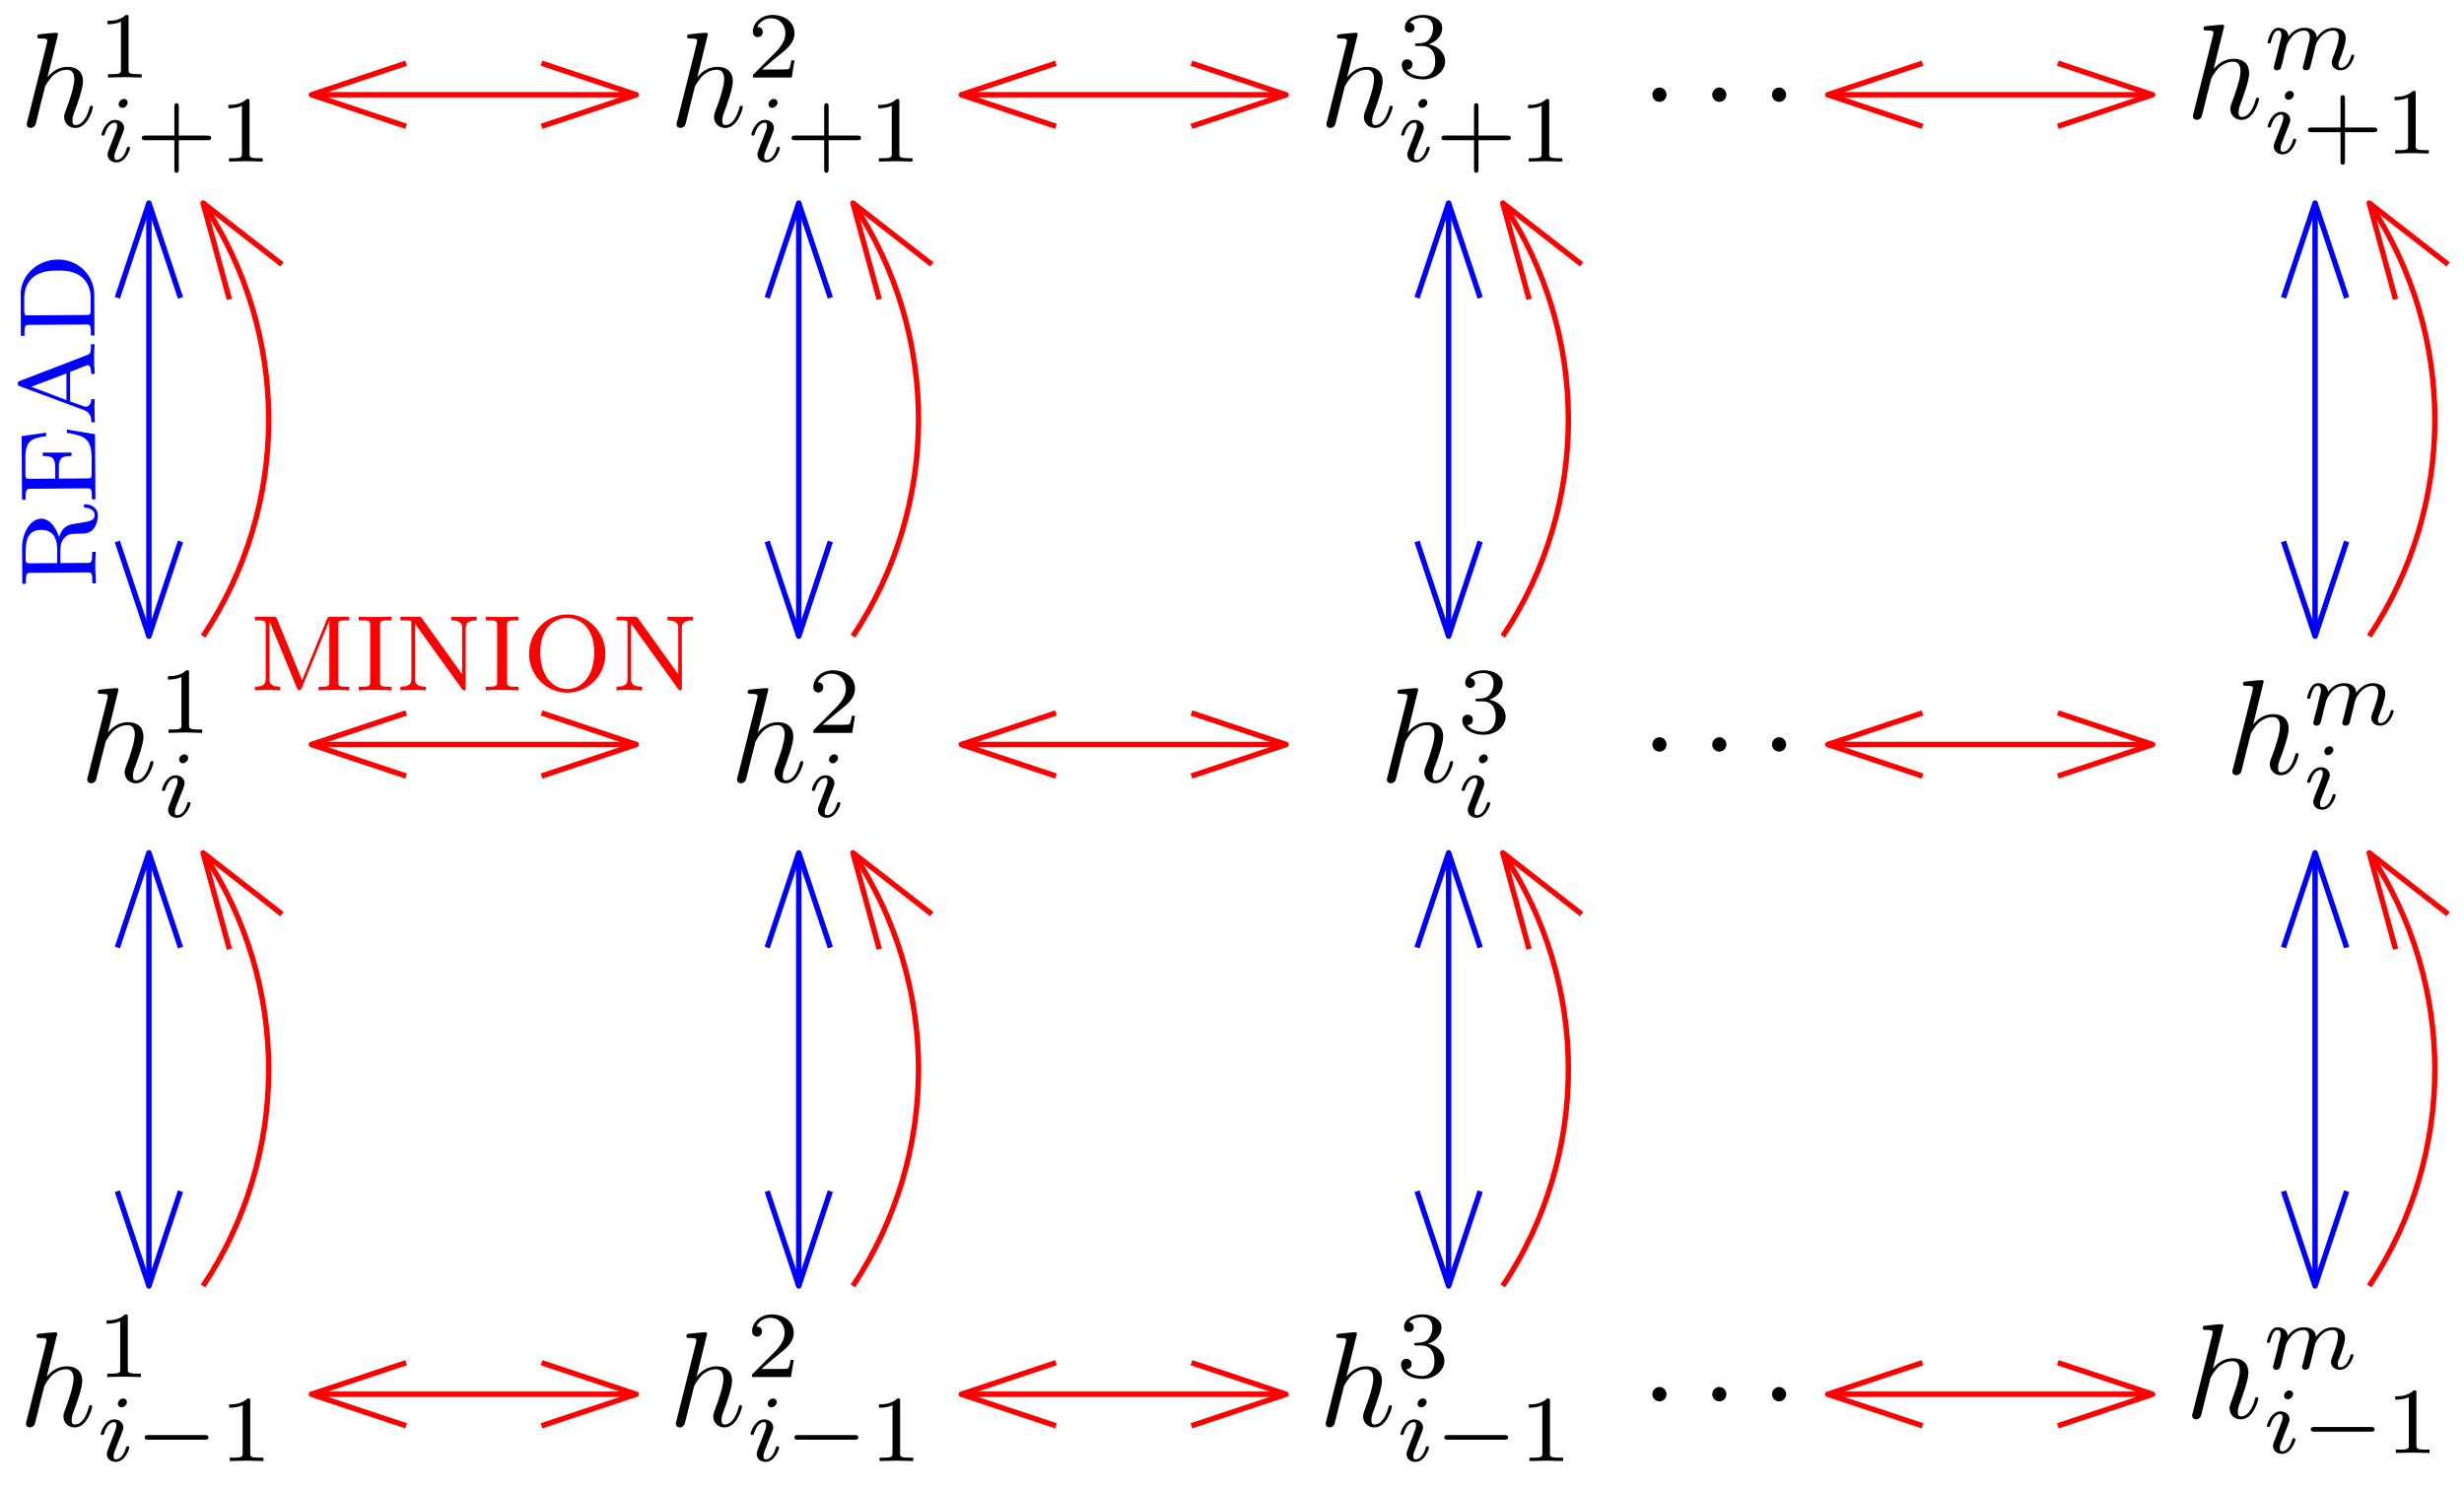 <?xml version="1.0" encoding="UTF-8"?>
<svg xmlns="http://www.w3.org/2000/svg" xmlns:xlink="http://www.w3.org/1999/xlink" width="182pt" height="110pt" viewBox="0 0 182 110" version="1.1">
<defs>
<g>
<symbol overflow="visible" id="glyph0-0">
<path style="stroke:none;" d=""/>
</symbol>
<symbol overflow="visible" id="glyph0-1">
<path style="stroke:none;" d="M 2.859 -6.812 C 2.859 -6.812 2.859 -6.922 2.734 -6.922 C 2.5 -6.922 1.781 -6.844 1.516 -6.812 C 1.438 -6.812 1.328 -6.797 1.328 -6.625 C 1.328 -6.5 1.422 -6.5 1.562 -6.5 C 2.047 -6.5 2.062 -6.438 2.062 -6.328 L 2.031 -6.125 L 0.594 -0.391 C 0.547 -0.25 0.547 -0.234 0.547 -0.172 C 0.547 0.062 0.75 0.109 0.844 0.109 C 1 0.109 1.156 -0.016 1.203 -0.156 L 1.391 -0.906 L 1.609 -1.797 C 1.672 -2.031 1.734 -2.25 1.781 -2.469 C 1.797 -2.531 1.891 -2.859 1.891 -2.922 C 1.922 -3.016 2.234 -3.562 2.578 -3.844 C 2.797 -4 3.094 -4.188 3.531 -4.188 C 3.953 -4.188 4.062 -3.844 4.062 -3.484 C 4.062 -2.953 3.688 -1.859 3.453 -1.25 C 3.375 -1.031 3.312 -0.906 3.312 -0.703 C 3.312 -0.234 3.672 0.109 4.141 0.109 C 5.078 0.109 5.438 -1.344 5.438 -1.422 C 5.438 -1.531 5.359 -1.531 5.328 -1.531 C 5.219 -1.531 5.219 -1.5 5.172 -1.344 C 5.031 -0.812 4.703 -0.109 4.156 -0.109 C 3.984 -0.109 3.922 -0.203 3.922 -0.438 C 3.922 -0.688 4 -0.922 4.094 -1.141 C 4.25 -1.578 4.703 -2.766 4.703 -3.344 C 4.703 -3.984 4.312 -4.406 3.562 -4.406 C 2.938 -4.406 2.453 -4.094 2.078 -3.641 Z M 2.859 -6.812 "/>
</symbol>
<symbol overflow="visible" id="glyph1-0">
<path style="stroke:none;" d=""/>
</symbol>
<symbol overflow="visible" id="glyph1-1">
<path style="stroke:none;" d="M 2.328 -4.438 C 2.328 -4.625 2.328 -4.625 2.125 -4.625 C 1.672 -4.188 1.047 -4.188 0.766 -4.188 L 0.766 -3.938 C 0.922 -3.938 1.391 -3.938 1.766 -4.125 L 1.766 -0.578 C 1.766 -0.344 1.766 -0.25 1.078 -0.25 L 0.812 -0.25 L 0.812 0 C 0.938 0 1.797 -0.031 2.047 -0.031 C 2.266 -0.031 3.141 0 3.297 0 L 3.297 -0.25 L 3.031 -0.25 C 2.328 -0.25 2.328 -0.344 2.328 -0.578 Z M 2.328 -4.438 "/>
</symbol>
<symbol overflow="visible" id="glyph1-2">
<path style="stroke:none;" d="M 3.516 -1.266 L 3.281 -1.266 C 3.266 -1.109 3.188 -0.703 3.094 -0.641 C 3.047 -0.594 2.516 -0.594 2.406 -0.594 L 1.125 -0.594 C 1.859 -1.234 2.109 -1.438 2.516 -1.766 C 3.031 -2.172 3.516 -2.609 3.516 -3.266 C 3.516 -4.109 2.781 -4.625 1.891 -4.625 C 1.031 -4.625 0.438 -4.016 0.438 -3.375 C 0.438 -3.031 0.734 -2.984 0.812 -2.984 C 0.969 -2.984 1.172 -3.109 1.172 -3.359 C 1.172 -3.484 1.125 -3.734 0.766 -3.734 C 0.984 -4.219 1.453 -4.375 1.781 -4.375 C 2.484 -4.375 2.844 -3.828 2.844 -3.266 C 2.844 -2.656 2.406 -2.188 2.188 -1.938 L 0.516 -0.266 C 0.438 -0.203 0.438 -0.188 0.438 0 L 3.312 0 Z M 3.516 -1.266 "/>
</symbol>
<symbol overflow="visible" id="glyph1-3">
<path style="stroke:none;" d="M 1.906 -2.328 C 2.453 -2.328 2.844 -1.953 2.844 -1.203 C 2.844 -0.344 2.328 -0.078 1.938 -0.078 C 1.656 -0.078 1.031 -0.156 0.75 -0.578 C 1.078 -0.578 1.156 -0.812 1.156 -0.969 C 1.156 -1.188 0.984 -1.344 0.766 -1.344 C 0.578 -1.344 0.375 -1.219 0.375 -0.938 C 0.375 -0.281 1.094 0.141 1.938 0.141 C 2.906 0.141 3.578 -0.516 3.578 -1.203 C 3.578 -1.75 3.141 -2.297 2.375 -2.453 C 3.094 -2.719 3.359 -3.234 3.359 -3.672 C 3.359 -4.219 2.734 -4.625 1.953 -4.625 C 1.188 -4.625 0.594 -4.25 0.594 -3.688 C 0.594 -3.453 0.75 -3.328 0.953 -3.328 C 1.172 -3.328 1.312 -3.484 1.312 -3.672 C 1.312 -3.875 1.172 -4.031 0.953 -4.047 C 1.203 -4.344 1.672 -4.422 1.938 -4.422 C 2.25 -4.422 2.688 -4.266 2.688 -3.672 C 2.688 -3.375 2.594 -3.047 2.406 -2.844 C 2.188 -2.578 1.984 -2.562 1.641 -2.531 C 1.469 -2.516 1.453 -2.516 1.422 -2.516 C 1.406 -2.516 1.344 -2.5 1.344 -2.422 C 1.344 -2.328 1.406 -2.328 1.531 -2.328 Z M 1.906 -2.328 "/>
</symbol>
<symbol overflow="visible" id="glyph2-0">
<path style="stroke:none;" d=""/>
</symbol>
<symbol overflow="visible" id="glyph2-1">
<path style="stroke:none;" d="M 2.266 -4.359 C 2.266 -4.469 2.172 -4.625 1.984 -4.625 C 1.797 -4.625 1.594 -4.438 1.594 -4.234 C 1.594 -4.125 1.672 -3.969 1.875 -3.969 C 2.062 -3.969 2.266 -4.172 2.266 -4.359 Z M 0.844 -0.812 C 0.812 -0.719 0.781 -0.641 0.781 -0.516 C 0.781 -0.188 1.047 0.062 1.438 0.062 C 2.125 0.062 2.438 -0.891 2.438 -1 C 2.438 -1.094 2.344 -1.094 2.328 -1.094 C 2.234 -1.094 2.219 -1.047 2.188 -0.969 C 2.031 -0.406 1.734 -0.125 1.453 -0.125 C 1.312 -0.125 1.281 -0.219 1.281 -0.375 C 1.281 -0.531 1.328 -0.656 1.391 -0.812 C 1.469 -1 1.547 -1.188 1.609 -1.375 C 1.672 -1.547 1.938 -2.172 1.953 -2.266 C 1.984 -2.328 2 -2.406 2 -2.484 C 2 -2.812 1.719 -3.078 1.344 -3.078 C 0.641 -3.078 0.328 -2.125 0.328 -2 C 0.328 -1.922 0.422 -1.922 0.453 -1.922 C 0.547 -1.922 0.547 -1.953 0.578 -2.031 C 0.75 -2.625 1.062 -2.875 1.312 -2.875 C 1.422 -2.875 1.484 -2.828 1.484 -2.641 C 1.484 -2.469 1.453 -2.375 1.281 -1.938 Z M 0.844 -0.812 "/>
</symbol>
<symbol overflow="visible" id="glyph3-0">
<path style="stroke:none;" d=""/>
</symbol>
<symbol overflow="visible" id="glyph3-1">
<path style="stroke:none;" d="M 2.859 -6.812 C 2.859 -6.812 2.859 -6.922 2.734 -6.922 C 2.5 -6.922 1.781 -6.844 1.516 -6.812 C 1.438 -6.812 1.328 -6.797 1.328 -6.625 C 1.328 -6.5 1.422 -6.5 1.562 -6.5 C 2.047 -6.5 2.062 -6.438 2.062 -6.328 L 2.031 -6.125 L 0.594 -0.391 C 0.547 -0.25 0.547 -0.234 0.547 -0.172 C 0.547 0.062 0.75 0.109 0.844 0.109 C 1 0.109 1.156 -0.016 1.203 -0.156 L 1.391 -0.906 L 1.609 -1.797 C 1.672 -2.031 1.734 -2.25 1.781 -2.469 C 1.797 -2.531 1.891 -2.859 1.891 -2.922 C 1.922 -3.016 2.234 -3.562 2.578 -3.844 C 2.797 -4 3.094 -4.188 3.531 -4.188 C 3.953 -4.188 4.062 -3.844 4.062 -3.484 C 4.062 -2.953 3.688 -1.859 3.453 -1.25 C 3.375 -1.031 3.312 -0.906 3.312 -0.703 C 3.312 -0.234 3.672 0.109 4.141 0.109 C 5.078 0.109 5.438 -1.344 5.438 -1.422 C 5.438 -1.531 5.359 -1.531 5.328 -1.531 C 5.219 -1.531 5.219 -1.5 5.172 -1.344 C 5.031 -0.812 4.703 -0.109 4.156 -0.109 C 3.984 -0.109 3.922 -0.203 3.922 -0.438 C 3.922 -0.688 4 -0.922 4.094 -1.141 C 4.25 -1.578 4.703 -2.766 4.703 -3.344 C 4.703 -3.984 4.312 -4.406 3.562 -4.406 C 2.938 -4.406 2.453 -4.094 2.078 -3.641 Z M 2.859 -6.812 "/>
</symbol>
<symbol overflow="visible" id="glyph4-0">
<path style="stroke:none;" d=""/>
</symbol>
<symbol overflow="visible" id="glyph4-1">
<path style="stroke:none;" d="M 3.031 -0.562 C 2.984 -0.422 2.922 -0.188 2.922 -0.156 C 2.922 0 3.047 0.062 3.156 0.062 C 3.297 0.062 3.406 -0.016 3.438 -0.078 C 3.469 -0.141 3.531 -0.375 3.562 -0.516 C 3.594 -0.641 3.672 -0.969 3.719 -1.141 C 3.75 -1.297 3.797 -1.453 3.828 -1.609 C 3.906 -1.906 3.906 -1.922 4.047 -2.141 C 4.266 -2.484 4.625 -2.875 5.156 -2.875 C 5.547 -2.875 5.578 -2.562 5.578 -2.391 C 5.578 -1.969 5.281 -1.203 5.156 -0.906 C 5.094 -0.703 5.062 -0.641 5.062 -0.531 C 5.062 -0.156 5.359 0.062 5.719 0.062 C 6.422 0.062 6.719 -0.891 6.719 -1 C 6.719 -1.094 6.641 -1.094 6.609 -1.094 C 6.516 -1.094 6.516 -1.047 6.484 -0.969 C 6.328 -0.406 6.016 -0.125 5.75 -0.125 C 5.594 -0.125 5.562 -0.219 5.562 -0.375 C 5.562 -0.531 5.609 -0.625 5.734 -0.938 C 5.812 -1.156 6.094 -1.891 6.094 -2.281 C 6.094 -2.391 6.094 -2.688 5.844 -2.891 C 5.719 -2.969 5.516 -3.078 5.188 -3.078 C 4.562 -3.078 4.188 -2.656 3.953 -2.375 C 3.906 -2.969 3.406 -3.078 3.047 -3.078 C 2.469 -3.078 2.078 -2.719 1.875 -2.438 C 1.828 -2.922 1.422 -3.078 1.125 -3.078 C 0.828 -3.078 0.672 -2.859 0.578 -2.703 C 0.422 -2.438 0.328 -2.047 0.328 -2 C 0.328 -1.922 0.422 -1.922 0.453 -1.922 C 0.547 -1.922 0.547 -1.938 0.594 -2.125 C 0.703 -2.531 0.844 -2.875 1.109 -2.875 C 1.297 -2.875 1.344 -2.719 1.344 -2.531 C 1.344 -2.406 1.281 -2.141 1.219 -1.953 C 1.172 -1.766 1.109 -1.484 1.078 -1.328 L 0.844 -0.438 C 0.828 -0.344 0.781 -0.172 0.781 -0.156 C 0.781 0 0.906 0.062 1.016 0.062 C 1.141 0.062 1.25 -0.016 1.297 -0.078 C 1.328 -0.141 1.375 -0.375 1.422 -0.516 C 1.453 -0.641 1.531 -0.969 1.562 -1.141 C 1.609 -1.297 1.656 -1.453 1.688 -1.609 C 1.766 -1.891 1.781 -1.953 1.984 -2.234 C 2.172 -2.516 2.5 -2.875 3.031 -2.875 C 3.422 -2.875 3.438 -2.516 3.438 -2.391 C 3.438 -2.219 3.422 -2.125 3.312 -1.734 Z M 3.031 -0.562 "/>
</symbol>
<symbol overflow="visible" id="glyph5-0">
<path style="stroke:none;" d=""/>
</symbol>
<symbol overflow="visible" id="glyph5-1">
<path style="stroke:none;" d="M 2.266 -4.359 C 2.266 -4.469 2.172 -4.625 1.984 -4.625 C 1.797 -4.625 1.594 -4.438 1.594 -4.234 C 1.594 -4.125 1.672 -3.969 1.875 -3.969 C 2.062 -3.969 2.266 -4.172 2.266 -4.359 Z M 0.844 -0.812 C 0.812 -0.719 0.781 -0.641 0.781 -0.516 C 0.781 -0.188 1.047 0.062 1.438 0.062 C 2.125 0.062 2.438 -0.891 2.438 -1 C 2.438 -1.094 2.344 -1.094 2.328 -1.094 C 2.234 -1.094 2.219 -1.047 2.188 -0.969 C 2.031 -0.406 1.734 -0.125 1.453 -0.125 C 1.312 -0.125 1.281 -0.219 1.281 -0.375 C 1.281 -0.531 1.328 -0.656 1.391 -0.812 C 1.469 -1 1.547 -1.188 1.609 -1.375 C 1.672 -1.547 1.938 -2.172 1.953 -2.266 C 1.984 -2.328 2 -2.406 2 -2.484 C 2 -2.812 1.719 -3.078 1.344 -3.078 C 0.641 -3.078 0.328 -2.125 0.328 -2 C 0.328 -1.922 0.422 -1.922 0.453 -1.922 C 0.547 -1.922 0.547 -1.953 0.578 -2.031 C 0.75 -2.625 1.062 -2.875 1.312 -2.875 C 1.422 -2.875 1.484 -2.828 1.484 -2.641 C 1.484 -2.469 1.453 -2.375 1.281 -1.938 Z M 0.844 -0.812 "/>
</symbol>
<symbol overflow="visible" id="glyph6-0">
<path style="stroke:none;" d=""/>
</symbol>
<symbol overflow="visible" id="glyph6-1">
<path style="stroke:none;" d="M 1.906 -0.531 C 1.906 -0.812 1.672 -1.062 1.391 -1.062 C 1.094 -1.062 0.859 -0.812 0.859 -0.531 C 0.859 -0.234 1.094 0 1.391 0 C 1.672 0 1.906 -0.234 1.906 -0.531 Z M 1.906 -0.531 "/>
</symbol>
<symbol overflow="visible" id="glyph7-0">
<path style="stroke:none;" d=""/>
</symbol>
<symbol overflow="visible" id="glyph7-1">
<path style="stroke:none;" d="M 3.219 -1.578 L 5.359 -1.578 C 5.453 -1.578 5.609 -1.578 5.609 -1.734 C 5.609 -1.922 5.453 -1.922 5.359 -1.922 L 3.219 -1.922 L 3.219 -4.062 C 3.219 -4.141 3.219 -4.312 3.062 -4.312 C 2.891 -4.312 2.891 -4.156 2.891 -4.062 L 2.891 -1.922 L 0.75 -1.922 C 0.656 -1.922 0.484 -1.922 0.484 -1.75 C 0.484 -1.578 0.641 -1.578 0.75 -1.578 L 2.891 -1.578 L 2.891 0.562 C 2.891 0.656 2.891 0.828 3.047 0.828 C 3.219 0.828 3.219 0.656 3.219 0.562 Z M 3.219 -1.578 "/>
</symbol>
<symbol overflow="visible" id="glyph7-2">
<path style="stroke:none;" d="M 2.328 -4.438 C 2.328 -4.625 2.328 -4.625 2.125 -4.625 C 1.672 -4.188 1.047 -4.188 0.766 -4.188 L 0.766 -3.938 C 0.922 -3.938 1.391 -3.938 1.766 -4.125 L 1.766 -0.578 C 1.766 -0.344 1.766 -0.25 1.078 -0.25 L 0.812 -0.25 L 0.812 0 C 0.938 0 1.797 -0.031 2.047 -0.031 C 2.266 -0.031 3.141 0 3.297 0 L 3.297 -0.25 L 3.031 -0.25 C 2.328 -0.25 2.328 -0.344 2.328 -0.578 Z M 2.328 -4.438 "/>
</symbol>
<symbol overflow="visible" id="glyph8-0">
<path style="stroke:none;" d=""/>
</symbol>
<symbol overflow="visible" id="glyph8-1">
<path style="stroke:none;" d="M 3.219 -1.578 L 5.359 -1.578 C 5.453 -1.578 5.609 -1.578 5.609 -1.734 C 5.609 -1.922 5.453 -1.922 5.359 -1.922 L 3.219 -1.922 L 3.219 -4.062 C 3.219 -4.141 3.219 -4.312 3.062 -4.312 C 2.891 -4.312 2.891 -4.156 2.891 -4.062 L 2.891 -1.922 L 0.75 -1.922 C 0.656 -1.922 0.484 -1.922 0.484 -1.75 C 0.484 -1.578 0.641 -1.578 0.75 -1.578 L 2.891 -1.578 L 2.891 0.562 C 2.891 0.656 2.891 0.828 3.047 0.828 C 3.219 0.828 3.219 0.656 3.219 0.562 Z M 3.219 -1.578 "/>
</symbol>
<symbol overflow="visible" id="glyph8-2">
<path style="stroke:none;" d="M 2.328 -4.438 C 2.328 -4.625 2.328 -4.625 2.125 -4.625 C 1.672 -4.188 1.047 -4.188 0.766 -4.188 L 0.766 -3.938 C 0.922 -3.938 1.391 -3.938 1.766 -4.125 L 1.766 -0.578 C 1.766 -0.344 1.766 -0.25 1.078 -0.25 L 0.812 -0.25 L 0.812 0 C 0.938 0 1.797 -0.031 2.047 -0.031 C 2.266 -0.031 3.141 0 3.297 0 L 3.297 -0.25 L 3.031 -0.25 C 2.328 -0.25 2.328 -0.344 2.328 -0.578 Z M 2.328 -4.438 "/>
</symbol>
<symbol overflow="visible" id="glyph9-0">
<path style="stroke:none;" d=""/>
</symbol>
<symbol overflow="visible" id="glyph9-1">
<path style="stroke:none;" d="M 5.188 -1.578 C 5.297 -1.578 5.469 -1.578 5.469 -1.734 C 5.469 -1.922 5.297 -1.922 5.188 -1.922 L 1.031 -1.922 C 0.922 -1.922 0.75 -1.922 0.75 -1.75 C 0.75 -1.578 0.906 -1.578 1.031 -1.578 Z M 5.188 -1.578 "/>
</symbol>
<symbol overflow="visible" id="glyph10-0">
<path style="stroke:none;" d=""/>
</symbol>
<symbol overflow="visible" id="glyph10-1">
<path style="stroke:none;" d="M 2.328 -4.438 C 2.328 -4.625 2.328 -4.625 2.125 -4.625 C 1.672 -4.188 1.047 -4.188 0.766 -4.188 L 0.766 -3.938 C 0.922 -3.938 1.391 -3.938 1.766 -4.125 L 1.766 -0.578 C 1.766 -0.344 1.766 -0.25 1.078 -0.25 L 0.812 -0.25 L 0.812 0 C 0.938 0 1.797 -0.031 2.047 -0.031 C 2.266 -0.031 3.141 0 3.297 0 L 3.297 -0.25 L 3.031 -0.25 C 2.328 -0.25 2.328 -0.344 2.328 -0.578 Z M 2.328 -4.438 "/>
</symbol>
<symbol overflow="visible" id="glyph11-0">
<path style="stroke:none;" d=""/>
</symbol>
<symbol overflow="visible" id="glyph11-1">
<path style="stroke:none;" d="M 5.188 -1.578 C 5.297 -1.578 5.469 -1.578 5.469 -1.734 C 5.469 -1.922 5.297 -1.922 5.188 -1.922 L 1.031 -1.922 C 0.922 -1.922 0.75 -1.922 0.75 -1.75 C 0.75 -1.578 0.906 -1.578 1.031 -1.578 Z M 5.188 -1.578 "/>
</symbol>
<symbol overflow="visible" id="glyph12-0">
<path style="stroke:none;" d=""/>
</symbol>
<symbol overflow="visible" id="glyph12-1">
<path style="stroke:none;" d="M 2.328 -4.438 C 2.328 -4.625 2.328 -4.625 2.125 -4.625 C 1.672 -4.188 1.047 -4.188 0.766 -4.188 L 0.766 -3.938 C 0.922 -3.938 1.391 -3.938 1.766 -4.125 L 1.766 -0.578 C 1.766 -0.344 1.766 -0.25 1.078 -0.25 L 0.812 -0.25 L 0.812 0 C 0.938 0 1.797 -0.031 2.047 -0.031 C 2.266 -0.031 3.141 0 3.297 0 L 3.297 -0.25 L 3.031 -0.25 C 2.328 -0.25 2.328 -0.344 2.328 -0.578 Z M 2.328 -4.438 "/>
</symbol>
<symbol overflow="visible" id="glyph13-0">
<path style="stroke:none;" d=""/>
</symbol>
<symbol overflow="visible" id="glyph13-1">
<path style="stroke:none;" d="M 2.031 -5.266 C 1.953 -5.422 1.953 -5.438 1.734 -5.438 L 0.391 -5.438 L 0.391 -5.172 L 0.562 -5.172 C 1.172 -5.172 1.188 -5.094 1.188 -4.797 L 1.188 -0.859 C 1.188 -0.641 1.188 -0.266 0.391 -0.266 L 0.391 0 C 0.75 -0.031 1.125 -0.031 1.328 -0.031 C 1.531 -0.031 1.906 -0.031 2.266 0 L 2.266 -0.266 C 1.469 -0.266 1.469 -0.641 1.469 -0.859 L 1.469 -5.094 L 3.484 -0.188 C 3.531 -0.094 3.562 0 3.672 0 C 3.781 0 3.812 -0.094 3.859 -0.188 L 5.891 -5.156 L 5.891 -0.641 C 5.891 -0.344 5.875 -0.266 5.266 -0.266 L 5.094 -0.266 L 5.094 0 C 5.719 -0.031 5.734 -0.031 6.219 -0.031 C 6.703 -0.031 6.719 -0.031 7.359 0 L 7.359 -0.266 L 7.188 -0.266 C 6.562 -0.266 6.547 -0.344 6.547 -0.641 L 6.547 -4.797 C 6.547 -5.094 6.562 -5.172 7.188 -5.172 L 7.359 -5.172 L 7.359 -5.438 L 6.016 -5.438 C 5.797 -5.438 5.781 -5.422 5.719 -5.281 L 3.875 -0.75 Z M 2.031 -5.266 "/>
</symbol>
<symbol overflow="visible" id="glyph13-2">
<path style="stroke:none;" d="M 1.891 -4.797 C 1.891 -5.094 1.906 -5.172 2.547 -5.172 L 2.734 -5.172 L 2.734 -5.438 C 2.094 -5.422 2.078 -5.422 1.516 -5.422 C 0.969 -5.422 0.953 -5.422 0.312 -5.438 L 0.312 -5.172 L 0.5 -5.172 C 1.125 -5.172 1.156 -5.094 1.156 -4.797 L 1.156 -0.641 C 1.156 -0.344 1.125 -0.266 0.5 -0.266 L 0.312 -0.266 L 0.312 0 C 0.953 -0.031 0.969 -0.031 1.516 -0.031 C 2.078 -0.031 2.094 -0.031 2.734 0 L 2.734 -0.266 L 2.547 -0.266 C 1.906 -0.266 1.891 -0.344 1.891 -0.641 Z M 1.891 -4.797 "/>
</symbol>
<symbol overflow="visible" id="glyph13-3">
<path style="stroke:none;" d="M 1.938 -5.328 C 1.844 -5.438 1.844 -5.438 1.688 -5.438 L 0.344 -5.438 L 0.344 -5.172 L 0.578 -5.172 C 0.719 -5.172 0.781 -5.172 0.938 -5.156 C 1.141 -5.141 1.156 -5.125 1.156 -4.984 L 1.156 -0.859 C 1.156 -0.641 1.156 -0.266 0.344 -0.266 L 0.344 0 C 0.703 -0.031 1.078 -0.031 1.297 -0.031 C 1.5 -0.031 1.875 -0.031 2.234 0 L 2.234 -0.266 C 1.422 -0.266 1.422 -0.641 1.422 -0.859 L 1.422 -4.922 L 4.875 -0.125 C 4.953 -0.031 4.969 0 5.047 0 C 5.172 0 5.172 -0.078 5.172 -0.219 L 5.172 -4.594 C 5.172 -4.797 5.172 -5.172 5.984 -5.172 L 5.984 -5.438 C 5.625 -5.422 5.25 -5.422 5.047 -5.422 C 4.844 -5.422 4.469 -5.422 4.109 -5.438 L 4.109 -5.172 C 4.906 -5.172 4.906 -4.797 4.906 -4.594 L 4.906 -1.188 Z M 1.938 -5.328 "/>
</symbol>
<symbol overflow="visible" id="glyph13-4">
<path style="stroke:none;" d="M 6.109 -2.703 C 6.109 -4.297 4.844 -5.609 3.297 -5.609 C 1.719 -5.609 0.469 -4.297 0.469 -2.703 C 0.469 -1.078 1.766 0.172 3.281 0.172 C 4.828 0.172 6.109 -1.094 6.109 -2.703 Z M 3.297 -0.094 C 2.422 -0.094 1.297 -0.828 1.297 -2.828 C 1.297 -4.719 2.469 -5.359 3.281 -5.359 C 4.141 -5.359 5.281 -4.688 5.281 -2.828 C 5.281 -0.797 4.125 -0.094 3.297 -0.094 Z M 3.297 -0.094 "/>
</symbol>
<symbol overflow="visible" id="glyph14-0">
<path style="stroke:none;" d=""/>
</symbol>
<symbol overflow="visible" id="glyph14-1">
<path style="stroke:none;" d="M -2.719 -3.766 C -2.906 -4.391 -3.359 -5.141 -4.047 -5.141 C -4.828 -5.125 -5.469 -4.125 -5.453 -2.938 L -5.438 -0.328 L -5.172 -0.328 L -5.172 -0.516 C -5.172 -1.125 -5.094 -1.141 -4.797 -1.141 L -0.641 -1.172 C -0.344 -1.172 -0.266 -1.156 -0.266 -0.547 L -0.266 -0.359 L 0 -0.359 C -0.031 -1.047 -0.031 -1.062 -0.047 -1.516 C -0.047 -1.984 -0.047 -2.016 -0.016 -2.688 L -0.281 -2.688 L -0.281 -2.516 C -0.281 -1.891 -0.359 -1.875 -0.656 -1.875 L -2.625 -1.859 L -2.625 -2.875 C -2.625 -3.453 -2.328 -3.719 -2.266 -3.781 C -2.016 -4.016 -1.859 -4.016 -1.328 -4.031 C -0.828 -4.031 -0.484 -4.031 -0.203 -4.359 C 0.094 -4.703 0.141 -5.141 0.141 -5.375 C 0.141 -6.047 -0.516 -6.203 -0.75 -6.203 C -0.797 -6.203 -0.906 -6.203 -0.906 -6.078 C -0.906 -5.953 -0.812 -5.953 -0.766 -5.953 C -0.266 -5.906 -0.094 -5.641 -0.094 -5.406 C -0.094 -4.984 -0.453 -4.938 -1.469 -4.781 C -1.922 -4.719 -2.469 -4.641 -2.719 -3.766 Z M -2.859 -2.844 L -2.859 -1.859 L -4.875 -1.844 C -5.078 -1.844 -5.156 -1.859 -5.188 -2.047 C -5.188 -2.125 -5.188 -2.375 -5.188 -2.531 C -5.188 -3.25 -5.203 -4.297 -4.047 -4.312 C -3.156 -4.312 -2.859 -3.688 -2.859 -2.844 Z M -2.859 -2.844 "/>
</symbol>
<symbol overflow="visible" id="glyph14-2">
<path style="stroke:none;" d="M -2.109 -5.5 L -2.109 -5.25 C -0.906 -5.062 -0.297 -4.891 -0.281 -3.453 L -0.281 -2.266 C -0.281 -1.906 -0.328 -1.891 -0.609 -1.891 L -2.703 -1.875 L -2.703 -2.641 C -2.703 -3.438 -2.469 -3.547 -1.766 -3.547 L -1.766 -3.797 L -3.891 -3.797 L -3.891 -3.547 C -3.203 -3.547 -2.969 -3.438 -2.969 -2.641 L -2.969 -1.875 L -4.844 -1.859 C -5.109 -1.859 -5.172 -1.875 -5.172 -2.234 L -5.172 -3.375 C -5.188 -4.688 -4.703 -4.859 -3.641 -5.016 L -3.641 -5.266 L -5.453 -5.016 L -5.422 -0.312 L -5.156 -0.312 L -5.156 -0.5 C -5.156 -1.109 -5.062 -1.125 -4.766 -1.125 L -0.641 -1.156 C -0.344 -1.156 -0.266 -1.141 -0.266 -0.531 L -0.266 -0.344 L 0 -0.344 L -0.031 -5.156 Z M -2.109 -5.5 "/>
</symbol>
<symbol overflow="visible" id="glyph14-3">
<path style="stroke:none;" d="M -5.531 -3.344 C -5.641 -3.297 -5.703 -3.281 -5.703 -3.141 C -5.703 -3 -5.641 -2.969 -5.531 -2.938 L -0.828 -1.188 C -0.609 -1.109 -0.266 -0.938 -0.266 -0.281 L 0 -0.281 C -0.031 -0.547 -0.031 -0.969 -0.031 -1.109 C -0.047 -1.359 -0.047 -1.609 -0.016 -1.984 L -0.281 -1.984 C -0.281 -1.641 -0.453 -1.438 -0.672 -1.438 C -0.734 -1.438 -0.75 -1.438 -0.844 -1.469 L -1.844 -1.828 L -1.844 -4 L -0.672 -4.469 C -0.578 -4.5 -0.547 -4.5 -0.531 -4.5 C -0.297 -4.5 -0.297 -4.094 -0.281 -3.859 L -0.016 -3.859 C -0.062 -4.547 -0.062 -4.562 -0.062 -5 C -0.062 -5.438 -0.062 -5.594 -0.031 -6.047 L -0.297 -6.047 L -0.297 -5.906 C -0.297 -5.406 -0.359 -5.328 -0.625 -5.234 Z M -4.703 -2.906 L -2.109 -3.891 L -2.109 -1.922 Z M -4.703 -2.906 "/>
</symbol>
<symbol overflow="visible" id="glyph14-4">
<path style="stroke:none;" d="M -5.438 -0.328 L -5.172 -0.328 L -5.172 -0.516 C -5.172 -1.125 -5.094 -1.141 -4.797 -1.141 L -0.641 -1.172 C -0.344 -1.172 -0.266 -1.156 -0.266 -0.547 L -0.266 -0.359 L 0 -0.359 L -0.016 -3.391 C -0.031 -4.828 -1.219 -5.984 -2.703 -5.969 C -4.234 -5.953 -5.469 -4.797 -5.453 -3.359 Z M -0.281 -2.266 C -0.281 -1.891 -0.328 -1.875 -0.609 -1.875 L -4.875 -1.844 C -5.141 -1.844 -5.188 -1.859 -5.188 -2.234 L -5.188 -3.141 C -5.188 -3.766 -4.953 -4.281 -4.562 -4.641 C -3.953 -5.156 -3.094 -5.156 -2.703 -5.156 C -2.297 -5.156 -1.516 -5.156 -0.938 -4.672 C -0.609 -4.406 -0.281 -3.891 -0.281 -3.172 Z M -0.281 -2.266 "/>
</symbol>
</g>
</defs>
<g id="surface17275">
<g style="fill:rgb(0%,0%,0%);fill-opacity:1;">
  <use xlink:href="#glyph0-1" x="5.896" y="57.758"/>
</g>
<g style="fill:rgb(0%,0%,0%);fill-opacity:1;">
  <use xlink:href="#glyph1-1" x="11.636" y="54.142"/>
</g>
<g style="fill:rgb(0%,0%,0%);fill-opacity:1;">
  <use xlink:href="#glyph2-1" x="11.636" y="60.352"/>
</g>
<g style="fill:rgb(0%,0%,0%);fill-opacity:1;">
  <use xlink:href="#glyph0-1" x="53.895" y="57.758"/>
</g>
<g style="fill:rgb(0%,0%,0%);fill-opacity:1;">
  <use xlink:href="#glyph1-2" x="59.636" y="54.142"/>
</g>
<g style="fill:rgb(0%,0%,0%);fill-opacity:1;">
  <use xlink:href="#glyph2-1" x="59.636" y="60.352"/>
</g>
<g style="fill:rgb(0%,0%,0%);fill-opacity:1;">
  <use xlink:href="#glyph0-1" x="101.895" y="57.758"/>
</g>
<g style="fill:rgb(0%,0%,0%);fill-opacity:1;">
  <use xlink:href="#glyph1-3" x="107.635" y="54.142"/>
</g>
<g style="fill:rgb(0%,0%,0%);fill-opacity:1;">
  <use xlink:href="#glyph2-1" x="107.635" y="60.352"/>
</g>
<g style="fill:rgb(0%,0%,0%);fill-opacity:1;">
  <use xlink:href="#glyph3-1" x="164.346" y="57.163"/>
</g>
<g style="fill:rgb(0%,0%,0%);fill-opacity:1;">
  <use xlink:href="#glyph4-1" x="170.086" y="53.547"/>
</g>
<g style="fill:rgb(0%,0%,0%);fill-opacity:1;">
  <use xlink:href="#glyph5-1" x="170.086" y="59.756"/>
</g>
<g style="fill:rgb(0%,0%,0%);fill-opacity:1;">
  <use xlink:href="#glyph6-1" x="121.189" y="55.526"/>
  <use xlink:href="#glyph6-1" x="125.612" y="55.526"/>
  <use xlink:href="#glyph6-1" x="130.025" y="55.526"/>
</g>
<g style="fill:rgb(0%,0%,0%);fill-opacity:1;">
  <use xlink:href="#glyph0-1" x="1.428" y="9.344"/>
</g>
<g style="fill:rgb(0%,0%,0%);fill-opacity:1;">
  <use xlink:href="#glyph1-1" x="7.168" y="5.728"/>
</g>
<g style="fill:rgb(0%,0%,0%);fill-opacity:1;">
  <use xlink:href="#glyph2-1" x="7.168" y="11.937"/>
</g>
<g style="fill:rgb(0%,0%,0%);fill-opacity:1;">
  <use xlink:href="#glyph7-1" x="9.987" y="11.937"/>
  <use xlink:href="#glyph7-2" x="16.103" y="11.937"/>
</g>
<g style="fill:rgb(0%,0%,0%);fill-opacity:1;">
  <use xlink:href="#glyph0-1" x="49.428" y="9.344"/>
</g>
<g style="fill:rgb(0%,0%,0%);fill-opacity:1;">
  <use xlink:href="#glyph1-2" x="55.168" y="5.728"/>
</g>
<g style="fill:rgb(0%,0%,0%);fill-opacity:1;">
  <use xlink:href="#glyph2-1" x="55.168" y="11.937"/>
</g>
<g style="fill:rgb(0%,0%,0%);fill-opacity:1;">
  <use xlink:href="#glyph7-1" x="57.987" y="11.937"/>
  <use xlink:href="#glyph7-2" x="64.103" y="11.937"/>
</g>
<g style="fill:rgb(0%,0%,0%);fill-opacity:1;">
  <use xlink:href="#glyph0-1" x="97.428" y="9.344"/>
</g>
<g style="fill:rgb(0%,0%,0%);fill-opacity:1;">
  <use xlink:href="#glyph1-3" x="103.168" y="5.728"/>
</g>
<g style="fill:rgb(0%,0%,0%);fill-opacity:1;">
  <use xlink:href="#glyph2-1" x="103.168" y="11.937"/>
</g>
<g style="fill:rgb(0%,0%,0%);fill-opacity:1;">
  <use xlink:href="#glyph7-1" x="105.987" y="11.937"/>
  <use xlink:href="#glyph7-2" x="112.103" y="11.937"/>
</g>
<g style="fill:rgb(0%,0%,0%);fill-opacity:1;">
  <use xlink:href="#glyph3-1" x="161.428" y="8.748"/>
</g>
<g style="fill:rgb(0%,0%,0%);fill-opacity:1;">
  <use xlink:href="#glyph4-1" x="167.168" y="5.132"/>
</g>
<g style="fill:rgb(0%,0%,0%);fill-opacity:1;">
  <use xlink:href="#glyph5-1" x="167.168" y="11.341"/>
</g>
<g style="fill:rgb(0%,0%,0%);fill-opacity:1;">
  <use xlink:href="#glyph8-1" x="169.987" y="11.341"/>
  <use xlink:href="#glyph8-2" x="176.103" y="11.341"/>
</g>
<g style="fill:rgb(0%,0%,0%);fill-opacity:1;">
  <use xlink:href="#glyph6-1" x="121.189" y="7.526"/>
  <use xlink:href="#glyph6-1" x="125.612" y="7.526"/>
  <use xlink:href="#glyph6-1" x="130.025" y="7.526"/>
</g>
<g style="fill:rgb(0%,0%,0%);fill-opacity:1;">
  <use xlink:href="#glyph0-1" x="1.373" y="105.344"/>
</g>
<g style="fill:rgb(0%,0%,0%);fill-opacity:1;">
  <use xlink:href="#glyph1-1" x="7.112" y="101.728"/>
</g>
<g style="fill:rgb(0%,0%,0%);fill-opacity:1;">
  <use xlink:href="#glyph2-1" x="7.112" y="107.936"/>
</g>
<g style="fill:rgb(0%,0%,0%);fill-opacity:1;">
  <use xlink:href="#glyph9-1" x="9.931" y="107.936"/>
</g>
<g style="fill:rgb(0%,0%,0%);fill-opacity:1;">
  <use xlink:href="#glyph10-1" x="16.157" y="107.936"/>
</g>
<g style="fill:rgb(0%,0%,0%);fill-opacity:1;">
  <use xlink:href="#glyph0-1" x="49.373" y="105.344"/>
</g>
<g style="fill:rgb(0%,0%,0%);fill-opacity:1;">
  <use xlink:href="#glyph1-2" x="55.112" y="101.728"/>
</g>
<g style="fill:rgb(0%,0%,0%);fill-opacity:1;">
  <use xlink:href="#glyph2-1" x="55.112" y="107.936"/>
</g>
<g style="fill:rgb(0%,0%,0%);fill-opacity:1;">
  <use xlink:href="#glyph9-1" x="57.931" y="107.936"/>
</g>
<g style="fill:rgb(0%,0%,0%);fill-opacity:1;">
  <use xlink:href="#glyph10-1" x="64.157" y="107.936"/>
</g>
<g style="fill:rgb(0%,0%,0%);fill-opacity:1;">
  <use xlink:href="#glyph0-1" x="97.373" y="105.344"/>
</g>
<g style="fill:rgb(0%,0%,0%);fill-opacity:1;">
  <use xlink:href="#glyph1-3" x="103.112" y="101.728"/>
</g>
<g style="fill:rgb(0%,0%,0%);fill-opacity:1;">
  <use xlink:href="#glyph2-1" x="103.112" y="107.936"/>
</g>
<g style="fill:rgb(0%,0%,0%);fill-opacity:1;">
  <use xlink:href="#glyph9-1" x="105.931" y="107.936"/>
</g>
<g style="fill:rgb(0%,0%,0%);fill-opacity:1;">
  <use xlink:href="#glyph10-1" x="112.157" y="107.936"/>
</g>
<g style="fill:rgb(0%,0%,0%);fill-opacity:1;">
  <use xlink:href="#glyph3-1" x="161.373" y="104.748"/>
</g>
<g style="fill:rgb(0%,0%,0%);fill-opacity:1;">
  <use xlink:href="#glyph4-1" x="167.113" y="101.132"/>
</g>
<g style="fill:rgb(0%,0%,0%);fill-opacity:1;">
  <use xlink:href="#glyph5-1" x="167.113" y="107.341"/>
</g>
<g style="fill:rgb(0%,0%,0%);fill-opacity:1;">
  <use xlink:href="#glyph11-1" x="169.931" y="107.341"/>
</g>
<g style="fill:rgb(0%,0%,0%);fill-opacity:1;">
  <use xlink:href="#glyph12-1" x="176.157" y="107.341"/>
</g>
<g style="fill:rgb(0%,0%,0%);fill-opacity:1;">
  <use xlink:href="#glyph6-1" x="121.189" y="103.526"/>
  <use xlink:href="#glyph6-1" x="125.612" y="103.526"/>
  <use xlink:href="#glyph6-1" x="130.025" y="103.526"/>
</g>
<path style="fill:none;stroke-width:0.4;stroke-linecap:butt;stroke-linejoin:round;stroke:rgb(0%,0%,100%);stroke-opacity:1;stroke-miterlimit:10;" d="M 128 712 L 128 744 " transform="matrix(1,0,0,-1,-117,759)"/>
<path style="fill:none;stroke-width:0.4;stroke-linecap:butt;stroke-linejoin:round;stroke:rgb(0%,0%,100%);stroke-opacity:1;stroke-miterlimit:10;" d="M 125.668 737 L 128 744 L 130.332 737 " transform="matrix(1,0,0,-1,-117,759)"/>
<path style="fill:none;stroke-width:0.4;stroke-linecap:butt;stroke-linejoin:round;stroke:rgb(0%,0%,100%);stroke-opacity:1;stroke-miterlimit:10;" d="M 130.332 719 L 128 712 L 125.668 719 " transform="matrix(1,0,0,-1,-117,759)"/>
<path style="fill:none;stroke-width:0.4;stroke-linecap:butt;stroke-linejoin:round;stroke:rgb(100%,0%,0%);stroke-opacity:1;stroke-miterlimit:10;" d="M 140 752 L 164 752 " transform="matrix(1,0,0,-1,-117,759)"/>
<path style="fill:none;stroke-width:0.4;stroke-linecap:butt;stroke-linejoin:round;stroke:rgb(100%,0%,0%);stroke-opacity:1;stroke-miterlimit:10;" d="M 157 754.332 L 164 752 L 157 749.668 " transform="matrix(1,0,0,-1,-117,759)"/>
<path style="fill:none;stroke-width:0.4;stroke-linecap:butt;stroke-linejoin:round;stroke:rgb(100%,0%,0%);stroke-opacity:1;stroke-miterlimit:10;" d="M 147 749.668 L 140 752 L 147 754.332 " transform="matrix(1,0,0,-1,-117,759)"/>
<path style="fill:none;stroke-width:0.4;stroke-linecap:butt;stroke-linejoin:round;stroke:rgb(100%,0%,0%);stroke-opacity:1;stroke-miterlimit:10;" d="M 180 712 C 186.461 721.688 186.461 734.312 180 744 " transform="matrix(1,0,0,-1,-117,759)"/>
<path style="fill:none;stroke-width:0.4;stroke-linecap:butt;stroke-linejoin:round;stroke:rgb(100%,0%,0%);stroke-opacity:1;stroke-miterlimit:10;" d="M 181.945 736.883 L 180 744 L 185.824 739.469 " transform="matrix(1,0,0,-1,-117,759)"/>
<path style="fill:none;stroke-width:0.4;stroke-linecap:butt;stroke-linejoin:round;stroke:rgb(100%,0%,0%);stroke-opacity:1;stroke-miterlimit:10;" d="M 132 712 C 138.461 721.688 138.461 734.312 132 744 " transform="matrix(1,0,0,-1,-117,759)"/>
<path style="fill:none;stroke-width:0.4;stroke-linecap:butt;stroke-linejoin:round;stroke:rgb(100%,0%,0%);stroke-opacity:1;stroke-miterlimit:10;" d="M 133.945 736.883 L 132 744 L 137.824 739.469 " transform="matrix(1,0,0,-1,-117,759)"/>
<path style="fill:none;stroke-width:0.4;stroke-linecap:butt;stroke-linejoin:round;stroke:rgb(100%,0%,0%);stroke-opacity:1;stroke-miterlimit:10;" d="M 228 712 C 234.461 721.688 234.461 734.312 228 744 " transform="matrix(1,0,0,-1,-117,759)"/>
<path style="fill:none;stroke-width:0.4;stroke-linecap:butt;stroke-linejoin:round;stroke:rgb(100%,0%,0%);stroke-opacity:1;stroke-miterlimit:10;" d="M 229.945 736.883 L 228 744 L 233.824 739.469 " transform="matrix(1,0,0,-1,-117,759)"/>
<path style="fill:none;stroke-width:0.4;stroke-linecap:butt;stroke-linejoin:round;stroke:rgb(100%,0%,0%);stroke-opacity:1;stroke-miterlimit:10;" d="M 292 712 C 298.461 721.688 298.461 734.312 292 744 " transform="matrix(1,0,0,-1,-117,759)"/>
<path style="fill:none;stroke-width:0.4;stroke-linecap:butt;stroke-linejoin:round;stroke:rgb(100%,0%,0%);stroke-opacity:1;stroke-miterlimit:10;" d="M 293.945 736.883 L 292 744 L 297.824 739.469 " transform="matrix(1,0,0,-1,-117,759)"/>
<path style="fill:none;stroke-width:0.4;stroke-linecap:butt;stroke-linejoin:round;stroke:rgb(100%,0%,0%);stroke-opacity:1;stroke-miterlimit:10;" d="M 292 664 C 298.461 673.688 298.461 686.312 292 696 " transform="matrix(1,0,0,-1,-117,759)"/>
<path style="fill:none;stroke-width:0.4;stroke-linecap:butt;stroke-linejoin:round;stroke:rgb(100%,0%,0%);stroke-opacity:1;stroke-miterlimit:10;" d="M 293.945 688.883 L 292 696 L 297.824 691.469 " transform="matrix(1,0,0,-1,-117,759)"/>
<path style="fill:none;stroke-width:0.4;stroke-linecap:butt;stroke-linejoin:round;stroke:rgb(100%,0%,0%);stroke-opacity:1;stroke-miterlimit:10;" d="M 228 664 C 234.461 673.688 234.461 686.312 228 696 " transform="matrix(1,0,0,-1,-117,759)"/>
<path style="fill:none;stroke-width:0.4;stroke-linecap:butt;stroke-linejoin:round;stroke:rgb(100%,0%,0%);stroke-opacity:1;stroke-miterlimit:10;" d="M 229.945 688.883 L 228 696 L 233.824 691.469 " transform="matrix(1,0,0,-1,-117,759)"/>
<path style="fill:none;stroke-width:0.4;stroke-linecap:butt;stroke-linejoin:round;stroke:rgb(100%,0%,0%);stroke-opacity:1;stroke-miterlimit:10;" d="M 180 664 C 186.461 673.688 186.461 686.312 180 696 " transform="matrix(1,0,0,-1,-117,759)"/>
<path style="fill:none;stroke-width:0.4;stroke-linecap:butt;stroke-linejoin:round;stroke:rgb(100%,0%,0%);stroke-opacity:1;stroke-miterlimit:10;" d="M 181.945 688.883 L 180 696 L 185.824 691.469 " transform="matrix(1,0,0,-1,-117,759)"/>
<path style="fill:none;stroke-width:0.4;stroke-linecap:butt;stroke-linejoin:round;stroke:rgb(100%,0%,0%);stroke-opacity:1;stroke-miterlimit:10;" d="M 132 664 C 138.461 673.688 138.461 686.312 132 696 " transform="matrix(1,0,0,-1,-117,759)"/>
<path style="fill:none;stroke-width:0.4;stroke-linecap:butt;stroke-linejoin:round;stroke:rgb(100%,0%,0%);stroke-opacity:1;stroke-miterlimit:10;" d="M 133.945 688.883 L 132 696 L 137.824 691.469 " transform="matrix(1,0,0,-1,-117,759)"/>
<g style="fill:rgb(100%,0%,0%);fill-opacity:1;">
  <use xlink:href="#glyph13-1" x="18.437" y="51"/>
  <use xlink:href="#glyph13-2" x="26.184" y="51"/>
  <use xlink:href="#glyph13-3" x="29.229" y="51"/>
  <use xlink:href="#glyph13-2" x="35.565" y="51"/>
  <use xlink:href="#glyph13-4" x="38.609" y="51"/>
  <use xlink:href="#glyph13-3" x="45.193" y="51"/>
</g>
<g style="fill:rgb(0%,0%,100%);fill-opacity:1;">
  <use xlink:href="#glyph14-1" x="7.085" y="43.458"/>
  <use xlink:href="#glyph14-2" x="7.049" y="37.233"/>
  <use xlink:href="#glyph14-3" x="7.016" y="31.479"/>
  <use xlink:href="#glyph14-4" x="6.979" y="25.143"/>
</g>
<path style="fill:none;stroke-width:0.4;stroke-linecap:butt;stroke-linejoin:round;stroke:rgb(0%,0%,100%);stroke-opacity:1;stroke-miterlimit:10;" d="M 176 712 L 176 744 " transform="matrix(1,0,0,-1,-117,759)"/>
<path style="fill:none;stroke-width:0.4;stroke-linecap:butt;stroke-linejoin:round;stroke:rgb(0%,0%,100%);stroke-opacity:1;stroke-miterlimit:10;" d="M 173.668 737 L 176 744 L 178.332 737 " transform="matrix(1,0,0,-1,-117,759)"/>
<path style="fill:none;stroke-width:0.4;stroke-linecap:butt;stroke-linejoin:round;stroke:rgb(0%,0%,100%);stroke-opacity:1;stroke-miterlimit:10;" d="M 178.332 719 L 176 712 L 173.668 719 " transform="matrix(1,0,0,-1,-117,759)"/>
<path style="fill:none;stroke-width:0.4;stroke-linecap:butt;stroke-linejoin:round;stroke:rgb(0%,0%,100%);stroke-opacity:1;stroke-miterlimit:10;" d="M 224 712 L 224 744 " transform="matrix(1,0,0,-1,-117,759)"/>
<path style="fill:none;stroke-width:0.4;stroke-linecap:butt;stroke-linejoin:round;stroke:rgb(0%,0%,100%);stroke-opacity:1;stroke-miterlimit:10;" d="M 221.668 737 L 224 744 L 226.332 737 " transform="matrix(1,0,0,-1,-117,759)"/>
<path style="fill:none;stroke-width:0.4;stroke-linecap:butt;stroke-linejoin:round;stroke:rgb(0%,0%,100%);stroke-opacity:1;stroke-miterlimit:10;" d="M 226.332 719 L 224 712 L 221.668 719 " transform="matrix(1,0,0,-1,-117,759)"/>
<path style="fill:none;stroke-width:0.4;stroke-linecap:butt;stroke-linejoin:round;stroke:rgb(0%,0%,100%);stroke-opacity:1;stroke-miterlimit:10;" d="M 288 712 L 288 744 " transform="matrix(1,0,0,-1,-117,759)"/>
<path style="fill:none;stroke-width:0.4;stroke-linecap:butt;stroke-linejoin:round;stroke:rgb(0%,0%,100%);stroke-opacity:1;stroke-miterlimit:10;" d="M 285.668 737 L 288 744 L 290.332 737 " transform="matrix(1,0,0,-1,-117,759)"/>
<path style="fill:none;stroke-width:0.4;stroke-linecap:butt;stroke-linejoin:round;stroke:rgb(0%,0%,100%);stroke-opacity:1;stroke-miterlimit:10;" d="M 290.332 719 L 288 712 L 285.668 719 " transform="matrix(1,0,0,-1,-117,759)"/>
<path style="fill:none;stroke-width:0.4;stroke-linecap:butt;stroke-linejoin:round;stroke:rgb(0%,0%,100%);stroke-opacity:1;stroke-miterlimit:10;" d="M 288 664 L 288 696 " transform="matrix(1,0,0,-1,-117,759)"/>
<path style="fill:none;stroke-width:0.4;stroke-linecap:butt;stroke-linejoin:round;stroke:rgb(0%,0%,100%);stroke-opacity:1;stroke-miterlimit:10;" d="M 285.668 689 L 288 696 L 290.332 689 " transform="matrix(1,0,0,-1,-117,759)"/>
<path style="fill:none;stroke-width:0.4;stroke-linecap:butt;stroke-linejoin:round;stroke:rgb(0%,0%,100%);stroke-opacity:1;stroke-miterlimit:10;" d="M 290.332 671 L 288 664 L 285.668 671 " transform="matrix(1,0,0,-1,-117,759)"/>
<path style="fill:none;stroke-width:0.4;stroke-linecap:butt;stroke-linejoin:round;stroke:rgb(0%,0%,100%);stroke-opacity:1;stroke-miterlimit:10;" d="M 224 664 L 224 696 " transform="matrix(1,0,0,-1,-117,759)"/>
<path style="fill:none;stroke-width:0.4;stroke-linecap:butt;stroke-linejoin:round;stroke:rgb(0%,0%,100%);stroke-opacity:1;stroke-miterlimit:10;" d="M 221.668 689 L 224 696 L 226.332 689 " transform="matrix(1,0,0,-1,-117,759)"/>
<path style="fill:none;stroke-width:0.4;stroke-linecap:butt;stroke-linejoin:round;stroke:rgb(0%,0%,100%);stroke-opacity:1;stroke-miterlimit:10;" d="M 226.332 671 L 224 664 L 221.668 671 " transform="matrix(1,0,0,-1,-117,759)"/>
<path style="fill:none;stroke-width:0.4;stroke-linecap:butt;stroke-linejoin:round;stroke:rgb(0%,0%,100%);stroke-opacity:1;stroke-miterlimit:10;" d="M 176 664 L 176 696 " transform="matrix(1,0,0,-1,-117,759)"/>
<path style="fill:none;stroke-width:0.4;stroke-linecap:butt;stroke-linejoin:round;stroke:rgb(0%,0%,100%);stroke-opacity:1;stroke-miterlimit:10;" d="M 173.668 689 L 176 696 L 178.332 689 " transform="matrix(1,0,0,-1,-117,759)"/>
<path style="fill:none;stroke-width:0.4;stroke-linecap:butt;stroke-linejoin:round;stroke:rgb(0%,0%,100%);stroke-opacity:1;stroke-miterlimit:10;" d="M 178.332 671 L 176 664 L 173.668 671 " transform="matrix(1,0,0,-1,-117,759)"/>
<path style="fill:none;stroke-width:0.4;stroke-linecap:butt;stroke-linejoin:round;stroke:rgb(0%,0%,100%);stroke-opacity:1;stroke-miterlimit:10;" d="M 128 664 L 128 696 " transform="matrix(1,0,0,-1,-117,759)"/>
<path style="fill:none;stroke-width:0.4;stroke-linecap:butt;stroke-linejoin:round;stroke:rgb(0%,0%,100%);stroke-opacity:1;stroke-miterlimit:10;" d="M 125.668 689 L 128 696 L 130.332 689 " transform="matrix(1,0,0,-1,-117,759)"/>
<path style="fill:none;stroke-width:0.4;stroke-linecap:butt;stroke-linejoin:round;stroke:rgb(0%,0%,100%);stroke-opacity:1;stroke-miterlimit:10;" d="M 130.332 671 L 128 664 L 125.668 671 " transform="matrix(1,0,0,-1,-117,759)"/>
<path style="fill:none;stroke-width:0.4;stroke-linecap:butt;stroke-linejoin:round;stroke:rgb(100%,0%,0%);stroke-opacity:1;stroke-miterlimit:10;" d="M 188 752 L 212 752 " transform="matrix(1,0,0,-1,-117,759)"/>
<path style="fill:none;stroke-width:0.4;stroke-linecap:butt;stroke-linejoin:round;stroke:rgb(100%,0%,0%);stroke-opacity:1;stroke-miterlimit:10;" d="M 205 754.332 L 212 752 L 205 749.668 " transform="matrix(1,0,0,-1,-117,759)"/>
<path style="fill:none;stroke-width:0.4;stroke-linecap:butt;stroke-linejoin:round;stroke:rgb(100%,0%,0%);stroke-opacity:1;stroke-miterlimit:10;" d="M 195 749.668 L 188 752 L 195 754.332 " transform="matrix(1,0,0,-1,-117,759)"/>
<path style="fill:none;stroke-width:0.4;stroke-linecap:butt;stroke-linejoin:round;stroke:rgb(100%,0%,0%);stroke-opacity:1;stroke-miterlimit:10;" d="M 252 752 L 276 752 " transform="matrix(1,0,0,-1,-117,759)"/>
<path style="fill:none;stroke-width:0.4;stroke-linecap:butt;stroke-linejoin:round;stroke:rgb(100%,0%,0%);stroke-opacity:1;stroke-miterlimit:10;" d="M 269 754.332 L 276 752 L 269 749.668 " transform="matrix(1,0,0,-1,-117,759)"/>
<path style="fill:none;stroke-width:0.4;stroke-linecap:butt;stroke-linejoin:round;stroke:rgb(100%,0%,0%);stroke-opacity:1;stroke-miterlimit:10;" d="M 259 749.668 L 252 752 L 259 754.332 " transform="matrix(1,0,0,-1,-117,759)"/>
<path style="fill:none;stroke-width:0.4;stroke-linecap:butt;stroke-linejoin:round;stroke:rgb(100%,0%,0%);stroke-opacity:1;stroke-miterlimit:10;" d="M 252 704 L 276 704 " transform="matrix(1,0,0,-1,-117,759)"/>
<path style="fill:none;stroke-width:0.4;stroke-linecap:butt;stroke-linejoin:round;stroke:rgb(100%,0%,0%);stroke-opacity:1;stroke-miterlimit:10;" d="M 269 706.332 L 276 704 L 269 701.668 " transform="matrix(1,0,0,-1,-117,759)"/>
<path style="fill:none;stroke-width:0.4;stroke-linecap:butt;stroke-linejoin:round;stroke:rgb(100%,0%,0%);stroke-opacity:1;stroke-miterlimit:10;" d="M 259 701.668 L 252 704 L 259 706.332 " transform="matrix(1,0,0,-1,-117,759)"/>
<path style="fill:none;stroke-width:0.4;stroke-linecap:butt;stroke-linejoin:round;stroke:rgb(100%,0%,0%);stroke-opacity:1;stroke-miterlimit:10;" d="M 188 704 L 212 704 " transform="matrix(1,0,0,-1,-117,759)"/>
<path style="fill:none;stroke-width:0.4;stroke-linecap:butt;stroke-linejoin:round;stroke:rgb(100%,0%,0%);stroke-opacity:1;stroke-miterlimit:10;" d="M 205 706.332 L 212 704 L 205 701.668 " transform="matrix(1,0,0,-1,-117,759)"/>
<path style="fill:none;stroke-width:0.4;stroke-linecap:butt;stroke-linejoin:round;stroke:rgb(100%,0%,0%);stroke-opacity:1;stroke-miterlimit:10;" d="M 195 701.668 L 188 704 L 195 706.332 " transform="matrix(1,0,0,-1,-117,759)"/>
<path style="fill:none;stroke-width:0.4;stroke-linecap:butt;stroke-linejoin:round;stroke:rgb(100%,0%,0%);stroke-opacity:1;stroke-miterlimit:10;" d="M 140 704 L 164 704 " transform="matrix(1,0,0,-1,-117,759)"/>
<path style="fill:none;stroke-width:0.4;stroke-linecap:butt;stroke-linejoin:round;stroke:rgb(100%,0%,0%);stroke-opacity:1;stroke-miterlimit:10;" d="M 157 706.332 L 164 704 L 157 701.668 " transform="matrix(1,0,0,-1,-117,759)"/>
<path style="fill:none;stroke-width:0.4;stroke-linecap:butt;stroke-linejoin:round;stroke:rgb(100%,0%,0%);stroke-opacity:1;stroke-miterlimit:10;" d="M 147 701.668 L 140 704 L 147 706.332 " transform="matrix(1,0,0,-1,-117,759)"/>
<path style="fill:none;stroke-width:0.4;stroke-linecap:butt;stroke-linejoin:round;stroke:rgb(100%,0%,0%);stroke-opacity:1;stroke-miterlimit:10;" d="M 140 656 L 164 656 " transform="matrix(1,0,0,-1,-117,759)"/>
<path style="fill:none;stroke-width:0.4;stroke-linecap:butt;stroke-linejoin:round;stroke:rgb(100%,0%,0%);stroke-opacity:1;stroke-miterlimit:10;" d="M 157 658.332 L 164 656 L 157 653.668 " transform="matrix(1,0,0,-1,-117,759)"/>
<path style="fill:none;stroke-width:0.4;stroke-linecap:butt;stroke-linejoin:round;stroke:rgb(100%,0%,0%);stroke-opacity:1;stroke-miterlimit:10;" d="M 147 653.668 L 140 656 L 147 658.332 " transform="matrix(1,0,0,-1,-117,759)"/>
<path style="fill:none;stroke-width:0.4;stroke-linecap:butt;stroke-linejoin:round;stroke:rgb(100%,0%,0%);stroke-opacity:1;stroke-miterlimit:10;" d="M 188 656 L 212 656 " transform="matrix(1,0,0,-1,-117,759)"/>
<path style="fill:none;stroke-width:0.4;stroke-linecap:butt;stroke-linejoin:round;stroke:rgb(100%,0%,0%);stroke-opacity:1;stroke-miterlimit:10;" d="M 205 658.332 L 212 656 L 205 653.668 " transform="matrix(1,0,0,-1,-117,759)"/>
<path style="fill:none;stroke-width:0.4;stroke-linecap:butt;stroke-linejoin:round;stroke:rgb(100%,0%,0%);stroke-opacity:1;stroke-miterlimit:10;" d="M 195 653.668 L 188 656 L 195 658.332 " transform="matrix(1,0,0,-1,-117,759)"/>
<path style="fill:none;stroke-width:0.4;stroke-linecap:butt;stroke-linejoin:round;stroke:rgb(100%,0%,0%);stroke-opacity:1;stroke-miterlimit:10;" d="M 252 656 L 276 656 " transform="matrix(1,0,0,-1,-117,759)"/>
<path style="fill:none;stroke-width:0.4;stroke-linecap:butt;stroke-linejoin:round;stroke:rgb(100%,0%,0%);stroke-opacity:1;stroke-miterlimit:10;" d="M 269 658.332 L 276 656 L 269 653.668 " transform="matrix(1,0,0,-1,-117,759)"/>
<path style="fill:none;stroke-width:0.4;stroke-linecap:butt;stroke-linejoin:round;stroke:rgb(100%,0%,0%);stroke-opacity:1;stroke-miterlimit:10;" d="M 259 653.668 L 252 656 L 259 658.332 " transform="matrix(1,0,0,-1,-117,759)"/>
</g>
</svg>
